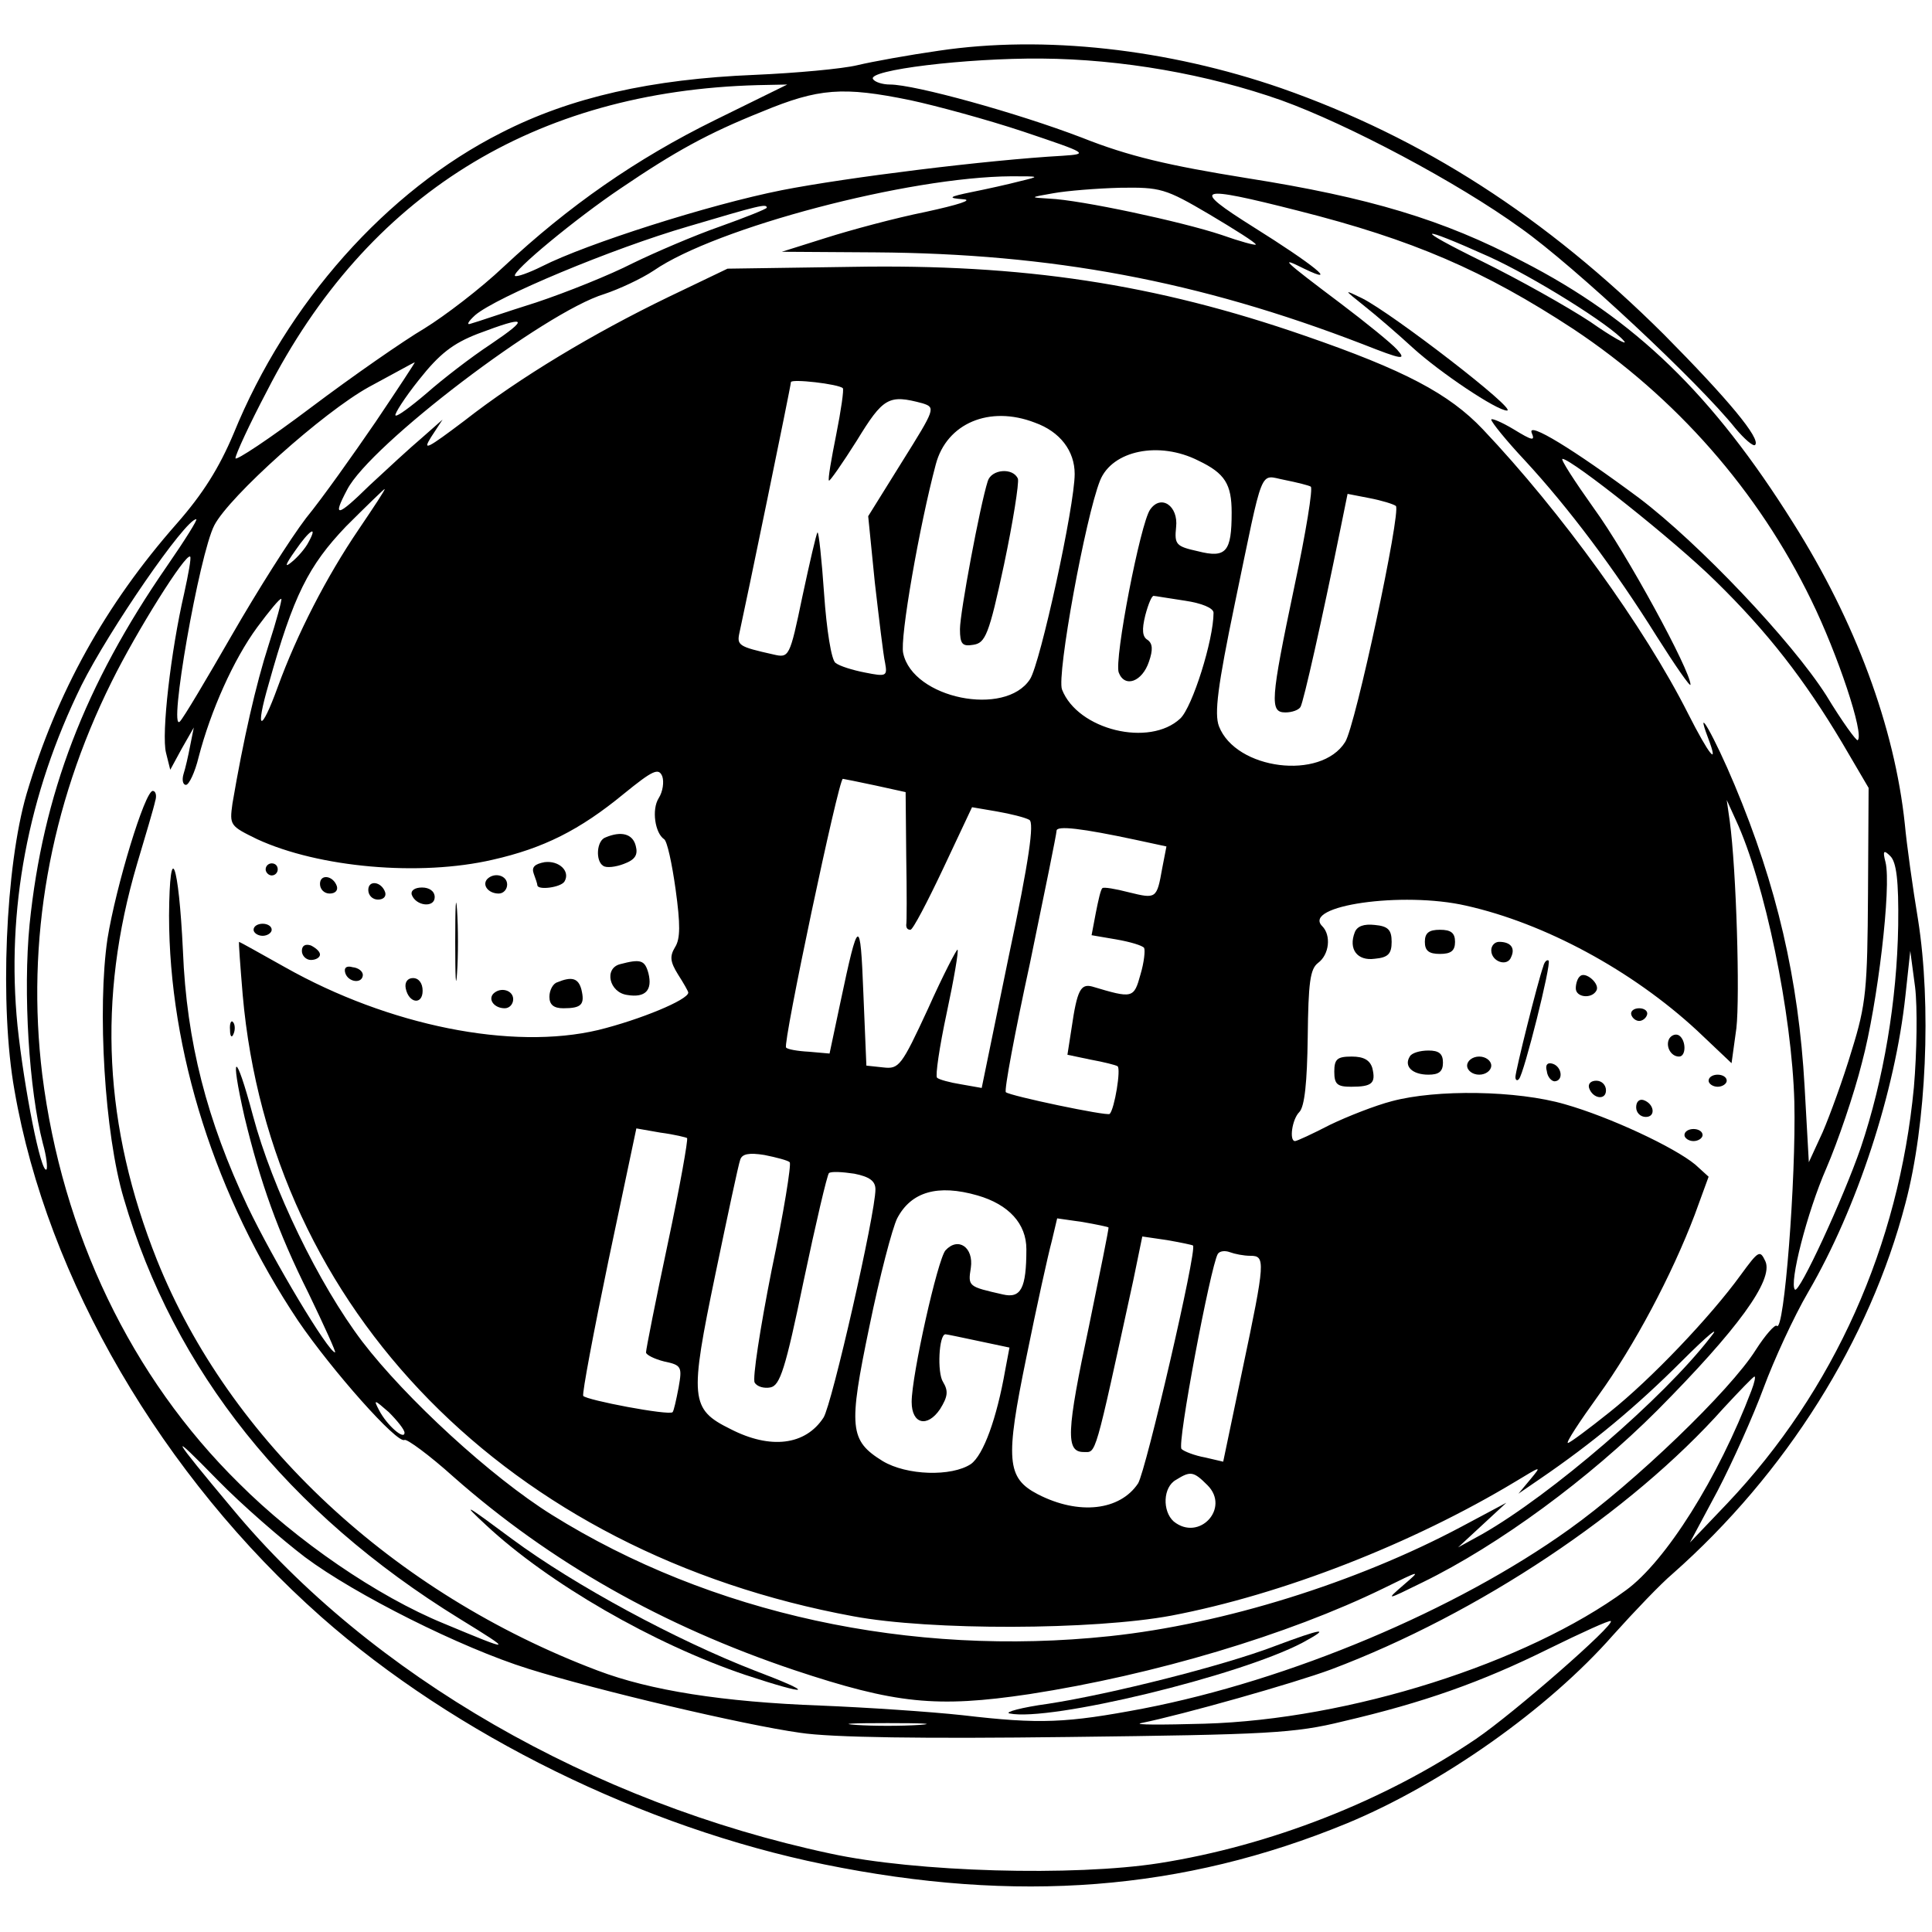 <svg version="1" xmlns="http://www.w3.org/2000/svg" width="426.667" height="426.667" viewBox="0 0 320 320"><path d="M155.5 8.4c-4.9.7-11 1.8-13.5 2.4-2.5.6-10.1 1.3-17 1.6-17.1.7-30.5 3.7-42 9.6-19 9.6-35.5 28.2-44.3 49.8-2.4 5.7-5.1 10-9.4 14.9-11.9 13.5-19.9 28-24.9 44.8-3.5 12-4.5 35.2-2 49.1 5.4 31.3 24.5 63.9 50.8 87.2 22.2 19.6 53.4 34.9 83.3 41 31.9 6.5 59.4 4.4 86.6-6.8 15.7-6.5 33.3-18.9 44.1-31.2 3.5-3.9 7.9-8.5 9.8-10.1 18.8-16.6 32.7-38.7 38.6-61.4 3.5-13.2 4.3-32.9 2.1-46.9-.9-5.4-1.9-12.6-2.2-15.9-1.7-16.1-8.2-33.6-18.5-49.9-13.3-21.2-26.1-33.7-44.8-43.3-13.1-6.9-25.4-10.6-45.7-13.8-13-2.1-19.5-3.6-27.3-6.7-10.7-4.1-27.7-8.8-31.8-8.8-1.2 0-2.5-.4-2.8-.9-1-1.5 15.4-3.5 27.9-3.4 13.3.1 27.5 2.6 39.7 6.9 11.1 4 29.2 13.6 39.7 21.2 8.9 6.3 29.5 25.6 35.5 33.1 1.5 1.8 3 3.1 3.3 2.8 1-1-4.5-7.6-15.1-18.3-19.6-19.5-40-32.6-63.4-40.8-18.8-6.5-39.3-8.8-56.7-6.2zm-37.1 11.5c-13 6.4-24.2 14.2-35 24.3-3.8 3.6-9.7 8.1-13.1 10.2-3.4 2-11.9 7.9-18.8 13.1-6.9 5.2-12.5 8.9-12.5 8.4 0-.6 2.3-5.6 5.2-11.1 16.6-32.5 44.3-49.7 81.3-50.7l4.9-.1-12 5.9zm32.4-3.3c4.2.9 12.7 3.2 18.7 5.2 10.7 3.6 10.9 3.7 6.5 4-12.5.7-35.8 3.6-46.5 5.7-12.1 2.4-32.4 8.9-39.7 12.6-2.2 1.1-4.2 1.8-4.5 1.6-.6-.7 10.2-9.6 17.5-14.5 9-6.1 14.4-9.1 23.4-12.7 9.4-3.9 13.4-4.2 24.6-1.9zM169 30c-1.9.5-5.5 1.3-8 1.8-3.9.8-4.1 1-1.5 1.2 1.8.1-.7.9-6.2 2.1-5 1-12.4 3-16.5 4.3l-7.3 2.3 15.5.1c29.1.2 53.5 4.7 80.7 15.2 6.6 2.6 7.3 2.7 5.7.9-1-1.1-5.2-4.5-9.3-7.6-9.7-7.3-10.3-7.9-6.1-5.8 6 2.9 1.5-.7-8.4-6.9-10.5-6.6-9.5-7 7.4-2.7 19 4.8 30.8 9.9 45.6 19.6 17 11.3 30.6 26.8 39.4 44.9 4.4 9 8.8 22.2 7.7 23.2-.2.2-2.6-3.1-5.2-7.4-5.8-9.1-21.1-25.2-31-32.7-10.9-8.1-18.6-12.8-17.8-10.8.6 1.4.1 1.3-3-.6-2-1.2-3.7-1.9-3.7-1.6 0 .4 2.5 3.5 5.6 6.8 7.2 7.8 14.8 17.9 21.8 29.1 3.1 4.9 5.6 8.5 5.6 8 0-2.3-10.6-21.8-16-29.2-3.2-4.5-5.6-8.2-5.2-8.2 1.6.1 18.5 13.5 25.3 20.2 8.7 8.5 14.8 16.4 21 26.8l4.4 7.5-.1 17.5c-.1 15.8-.3 18.3-2.7 26-1.4 4.7-3.6 10.7-4.8 13.5l-2.3 5-.7-12.5c-1-17.8-4.6-33.3-11.6-50-3.3-7.9-6.7-13.9-4.4-7.8 1.9 5 .2 2.9-3.3-4-7.2-14.3-21.1-33.5-34-47.1-5.6-5.9-13-9.8-29.5-15.5-24.8-8.6-46.7-11.9-75-11.4l-20.6.3-9.8 4.7c-12.4 6-24.6 13.3-33.8 20.5-6.1 4.6-7 5.1-5.5 2.7l1.9-2.9-3.4 3c-1.9 1.6-5.8 5.2-8.7 7.9-5.4 5.3-6.2 5.4-3.7.7 3.8-7.4 32.7-29.4 42.6-32.4 2.4-.8 6.1-2.5 8.2-3.9 10.3-7.1 42.2-15.5 59.2-15.6 4.8 0 4.8 0 1.5.8zm31.3 5.5c4.2 2.5 7.7 4.7 7.7 5 0 .2-2.6-.5-5.7-1.6-6.6-2.2-23.4-5.8-28.5-6-3.3-.2-3.3-.2.7-.9 2.2-.4 7.2-.8 11-.9 6.7-.1 7.5.1 14.8 4.4zM127 34.4c0 .2-3.5 1.6-7.7 3.1-4.3 1.5-10.8 4.3-14.5 6.1-3.7 1.9-10.9 4.8-16 6.5-5.1 1.6-10 3.3-10.8 3.5-.8.3-.5-.3.7-1.4 3.5-3 22.6-11 35.3-14.7 11.8-3.5 13-3.8 13-3.1zm119.6 8.1c7.3 3.3 20.3 11.4 22.4 14 .7.8-1.9-.6-5.6-3.2-3.8-2.5-11.8-7-17.9-10-11.6-5.7-10.9-6.2 1.1-.8zM81.3 57c-3.2 2.1-8 5.8-10.6 8.1-2.7 2.3-5 4-5.2 3.7-.2-.2 1.5-2.9 3.9-5.9 3.4-4.3 5.6-6 9.7-7.6 8.2-3.1 8.7-2.7 2.2 1.7zM62.2 69.9c-3.7 5.4-8.8 12.6-11.5 15.9-2.6 3.4-8.1 12.1-12.3 19.4-4.2 7.3-8 13.7-8.6 14.3-2 2.1 3.2-27.7 5.7-32.5 2.5-4.8 18-18.7 25.6-22.9 4.1-2.2 7.5-4.1 7.6-4.1.1 0-2.8 4.4-6.5 9.9zm77.4-5.6c.2.2-.3 3.7-1.1 7.7s-1.4 7.4-1.2 7.6c.1.2 2.2-2.8 4.6-6.6 4.4-7.2 5.3-7.7 10.9-6.2 2.2.7 2.1.9-3.4 9.7l-5.6 9 1.1 11c.7 6 1.4 12 1.7 13.3.4 2.2.2 2.3-3.3 1.6-2.1-.4-4.3-1.1-4.9-1.6-.7-.4-1.5-5.6-1.9-11.4-.4-5.8-.9-10.4-1.1-10.2-.2.2-1.3 5-2.5 10.6-2.1 10.1-2.2 10.2-4.8 9.6-5.8-1.3-6.1-1.5-5.6-3.7 1-4.5 8.5-40.8 8.5-41.4 0-.6 7.9.3 8.6 1zm31.8 5.7c4.2 1.5 6.6 4.7 6.6 8.5 0 5.3-5.7 31.4-7.4 34-4.1 6.3-19.4 3.2-21-4.3-.6-2.4 2.7-21.2 5.4-31.3 1.8-6.8 8.9-9.8 16.4-6.9zm27.1 6.3c4.4 2.1 5.5 3.9 5.5 8.6 0 6.5-.9 7.6-5.6 6.4-3.6-.8-3.9-1.1-3.6-4 .4-3.5-2.5-5.5-4.3-2.9-1.6 2.2-6 24.9-5.2 27 1 2.6 3.9 1.5 5-1.8.7-2 .6-3-.2-3.6-.9-.5-1-1.7-.4-4.1.5-1.9 1.1-3.3 1.4-3.2.2 0 2.5.4 5.2.8s4.7 1.2 4.7 2c0 4.5-3.5 15.6-5.5 17.5-5.1 4.8-17 1.9-19.6-4.8-.9-2.4 3.9-28.6 6.3-34.6 2-5 9.8-6.6 16.3-3.3zm18.6 4.3c.4.2-.8 7.6-2.7 16.5-4 19-4.1 20.9-1.5 20.9 1.1 0 2.2-.4 2.5-.9.5-.8 3.6-14.6 6.6-29.4l1.2-5.9 3.6.7c2.1.4 4 1 4.4 1.3.9.9-6.7 36.5-8.4 39.1-4 6.4-18.1 4.6-20.9-2.6-.8-2.1-.2-6.7 2.6-20.2 4.9-23.5 4-21.4 8.3-20.6 2 .4 4 .9 4.3 1.1zM59.4 87.7C54.1 95.5 49.2 105 46 113.8c-2.8 7.7-3.8 7.4-1.5-.5 4.1-14.7 6.6-19.6 12.8-26.1 3.4-3.4 6.3-6.2 6.4-6.2.2 0-1.8 3-4.3 6.7zm-31.7 6C14 113.5 7.1 131.6 4.9 153.1c-1.1 11.3-.1 27.4 2.2 36.3.6 2.1.8 4 .6 4.3-.9.8-3.7-13.4-4.8-23.8-1.9-19.1 1.7-38.3 10.6-56.4 4.6-9.2 17.2-27.5 19-27.5.3 0-1.9 3.5-4.8 7.7zm23.4-3.9c-.5 1-1.8 2.5-2.8 3.3-1.2 1-1.1.5.6-1.9 2.4-3.5 3.8-4.3 2.2-1.4zm-20.6 8.5c-2.2 9.5-3.8 23.3-3 26.4l.7 2.8 1.9-3.5 2-3.5-.6 3c-.3 1.6-.8 3.8-1.1 4.7-.3 1-.1 1.8.4 1.8s1.5-2.1 2.1-4.6c2-7.7 5.8-16.2 9.7-21.5 2-2.7 3.8-4.9 4-4.7.1.2-.8 3.6-2.1 7.6-2.1 6.5-4.2 15.7-6 26.3-.5 3.6-.4 3.7 4.1 5.9 10.2 4.7 26.9 6.2 39 3.4 8.4-1.9 14.4-4.9 21.7-10.9 4.8-3.9 5.8-4.4 6.4-2.9.3.9.1 2.5-.6 3.6-1.2 1.9-.6 5.8.9 6.8.5.3 1.3 4 1.9 8.3.8 5.8.8 8.2-.1 9.6-.9 1.5-.8 2.4.5 4.5.9 1.4 1.7 2.8 1.7 3 0 1.2-8 4.5-14.9 6.2-14.3 3.4-34.7-.7-51.9-10.4-4.1-2.3-7.5-4.2-7.6-4.2-.1 0 .2 4 .6 8.8 4.6 52.2 44.1 92.4 101.1 102.9 12.8 2.4 39.8 2.3 52.7-.1 18.4-3.5 39.9-11.9 57-22.2 4.3-2.6 4.4-2.7 2.5-.4l-2 2.4 3.5-2.4c8.8-6 16.1-12.1 23.5-19.5 4.4-4.4 6.6-6.2 4.8-4-7.8 10.1-26.4 26.1-37.8 32.6l-4 2.2 4-3.7 4-3.7-7.5 4c-17.3 9.2-39.3 16.1-58.2 18.1-33 3.5-66.1-3.7-92.4-20.1-10.1-6.3-24.2-19.3-31.4-28.7-7.2-9.5-14.9-25.4-18.1-37.4-2.9-10.9-3.9-10.8-1.4.2 2.6 10.8 5.5 19 10.6 29.2 2.6 5.4 4.6 9.8 4.4 9.8-1.1 0-10.2-15.2-14.5-24.2-6.7-14.2-10.1-27.2-10.7-42.3-.7-14.7-2.2-18.8-2.3-5.9 0 22.5 7.7 46.7 21.4 67.2C55 227 65.8 239.2 67 238.5c.4-.2 4.1 2.5 8.1 6.1 16.1 14.2 34.7 24.7 56.4 32 16.8 5.6 23.6 6.3 39 4 20.7-3.2 42.8-9.8 58.6-17.5 6.3-3.1 6.3-3.1 3.4-.6-3 2.6-3 2.6 3.1-.4 12.7-6.2 27.6-17.2 38.9-28.5 13.3-13.4 19.3-21.6 17.9-24.7-.9-1.9-1.1-1.8-4.1 2.3-5 6.9-14.9 17.3-21.7 22.7-3.5 2.8-6.6 5.1-6.9 5.1-.4 0 1.9-3.5 5-7.8 6-8.3 12.2-20 16-30l2.3-6.3-2.2-2c-3.5-2.9-14.2-7.9-21.6-10-7.9-2.3-21.3-2.5-28.7-.5-2.7.7-7.3 2.5-10.2 3.9-2.9 1.5-5.5 2.7-5.8 2.7-1 0-.5-3.6.7-4.8.9-.9 1.3-5 1.4-12.4.1-9.1.4-11.3 1.7-12.3 1.9-1.4 2.2-4.6.7-6.1-3.4-3.4 13.3-5.8 23.8-3.4 13 2.9 27.5 10.7 38.3 20.7l5.7 5.4.8-5.8c.6-5.3 0-26.2-1.1-34.3l-.5-3.5 1.5 3.3c4.8 10.3 9.3 32.1 9.7 46.7.3 12.8-1.7 38.4-2.9 37.1-.3-.3-1.9 1.5-3.5 4-4.2 6.7-20.1 22-30.9 29.7-18.7 13.4-46.3 25-70.6 29.7-12.7 2.4-17 2.6-29.8 1.1-5.5-.6-16.1-1.3-23.5-1.6-16.3-.6-28.3-2.5-37-5.8-33.9-12.8-61-38.1-73-68-8.8-22.1-9.9-43.2-3.3-65.6 1.4-4.7 2.8-9.4 3-10.4.3-.9.1-1.7-.4-1.7-1.3 0-6.1 15.8-7.5 24.5-1.7 11.5-.5 32.3 2.7 43 8.3 28.5 27.2 52.1 55.6 69.6 9.1 5.6 8.9 5.6-2.6.8-11-4.5-24.4-13.7-33.9-23.2C21.7 228.1 10.3 204.2 7 178c-2.7-22.1 1.2-44.4 11.5-65.1 4.1-8.3 12.3-21.4 13-20.7.2.2-.3 2.9-1 6.1zM145 130.1l5 1.1.1 10.6c.1 5.9.1 11 0 11.4 0 .5.2.8.7.8.4 0 2.8-4.6 5.4-10.1l4.8-10.2 4.1.7c2.3.4 4.7 1 5.4 1.4.8.5 0 6.5-3.4 22.5l-4.5 21.9-3.4-.6c-1.9-.3-3.7-.8-4-1.1-.3-.3.4-5.1 1.6-10.7 1.2-5.6 2-10.3 1.8-10.5-.1-.2-2.4 4.2-4.9 9.8-4.4 9.5-4.8 10-7.4 9.7l-2.8-.3-.5-12c-.5-12.8-.8-12.7-3.8 1.5l-1.8 8.5-3.4-.3c-1.9-.1-3.6-.4-3.8-.7-.6-.5 8.7-44.5 9.4-44.5.1 0 2.6.5 5.4 1.1zm43.1 9l5.1 1.1-.7 3.6c-.9 5.1-1 5.1-5.5 4-2.3-.6-4.2-.9-4.4-.7-.3.2-.7 2.1-1.1 4.1l-.7 3.7 4.1.7c2.3.4 4.3 1 4.6 1.4.2.4 0 2.4-.6 4.4-1.1 4-1.3 4-8 2-1.9-.5-2.5.6-3.4 6.8l-.7 4.5 3.8.8c2.2.4 4.2.9 4.5 1.1.6.4-.5 7.1-1.3 7.9-.4.4-16.6-3-17.2-3.6-.3-.3 1.5-9.9 4-21.4 2.4-11.6 4.4-21.4 4.4-21.9 0-.9 4.2-.4 13.1 1.5zm126.3 14.2c-.2 12.4-2.4 25.5-6.2 36.8-2.9 8.4-10.2 24.2-10.9 23.5-1-1 2-12.8 5.2-20.1 1.9-4.4 4.6-12.3 5.9-17.5 2.6-9.7 4.9-29.2 3.9-33.2-.5-1.9-.3-2.1.8-1 1 1 1.4 4 1.3 11.5zm2.6 26.8c-2.5 26.2-13.2 50.2-30.9 68.9l-6.2 6.5 4.6-8.6c2.5-4.8 5.9-12.4 7.6-17 1.7-4.6 5-11.8 7.4-15.9 8.1-13.9 14.4-33.2 16.1-49.1l.8-7.4.8 6c.4 3.3.3 10.8-.2 16.6zm-203.2 8.4c.2.2-1.2 8.1-3.2 17.5s-3.6 17.5-3.6 18c0 .4 1.4 1.1 3 1.5 2.9.6 3 .9 2.4 4.3-.4 2.1-.8 3.9-1 4.1-.6.6-14.3-2-14.8-2.7-.2-.4 1.7-10.5 4.2-22.5l4.6-21.8 4 .7c2.3.3 4.3.8 4.4.9zm17 4c.3.3-1 8.4-3 17.9-1.9 9.6-3.2 18-2.8 18.6.4.7 1.6 1 2.6.8 1.6-.3 2.5-3.1 5.5-17.6 2-9.5 3.9-17.6 4.2-17.9.4-.3 2.2-.2 4.2.1 2.5.5 3.5 1.2 3.5 2.6 0 4-7.2 35.6-8.6 37.8-3 4.6-8.8 5.3-15.4 1.9-6.7-3.3-6.8-5-2.5-25.7 2-9.6 3.8-18.1 4.1-18.9.3-1 1.5-1.2 4-.8 2 .4 3.9.9 4.2 1.2zm31.1 5.5c5.2 1.5 8.1 4.7 8.1 8.9 0 6.5-.9 8.2-3.9 7.5-5.7-1.3-5.8-1.3-5.3-4.4.5-3.4-2.1-5.2-4.2-2.9-1.3 1.5-5.6 20.7-5.6 25.1 0 3.7 2.6 4.3 4.7 1.2 1.3-2.1 1.4-3 .5-4.5-1-1.5-.7-7.9.4-7.9.2 0 2.6.5 5.4 1.1l5.2 1.1-.7 3.7c-1.4 8-3.6 14.1-5.7 15.6-3.2 2.1-10.6 1.9-14.6-.5-5.5-3.4-5.7-5.5-2.2-22.3 1.7-8.3 3.8-16.3 4.6-17.9 2.3-4.4 6.7-5.7 13.3-3.8zm21.7 5.3c.1.1-1.4 7.4-3.2 16.2-3.8 17.8-3.9 21-.9 21 2.1 0 1.7 1.4 8.2-28.4l1.5-7.3 4.1.6c2.3.4 4.2.8 4.3.9.7.7-7.8 37.3-9.1 39.4-3 4.5-9.8 5.3-16.6 1.8-5.2-2.7-5.4-5.7-1.9-22.7 1.7-8.4 3.6-17 4.2-19.2l.9-3.8 4.2.6c2.3.4 4.2.8 4.3.9zm23.5 4.7c2.5 0 2.5.8-1.3 18.8l-3.2 15.3-3-.7c-1.7-.3-3.5-1-3.9-1.4-.8-.7 4.8-30.2 6-32.3.3-.5 1.2-.6 2-.3s2.3.6 3.4.6zm83 22.3c-5.5 14.5-14.2 28.3-20.8 33.1-16.5 12.1-45.8 21.4-69.8 22.1-7.1.2-11.9.2-10.5-.1 6.9-1.4 25.3-6.6 31.5-8.9 24.4-9.2 49.6-26 65-43.3 2.6-2.8 4.9-5.2 5.1-5.2.2 0 0 1-.5 2.3zm-223.1 7c0 1.3-2.9-1.2-4.2-3.7-1-1.9-.8-1.8 1.6.3 1.4 1.4 2.6 2.9 2.6 3.4zm-16.5 20.6c8.3 6.2 25.8 15 37 18.5 11.5 3.6 35.7 9.3 45 10.6 5.2.8 20.6 1 44.5.7 33-.4 37.4-.6 45.5-2.6 13.3-3.1 22.9-6.5 34-12 5.5-2.7 10.1-4.8 10.3-4.6.7.6-16 15.2-22.3 19.5-15.2 10.3-34.1 17.7-52.5 20.6-14.1 2.2-40.3 1.5-54.5-1.6-39.4-8.4-76.1-29.5-99-57.1-10.3-12.3-10.8-13.3-2.5-4.8 4.1 4.2 10.7 9.9 14.5 12.8zM200 246c3.8 3.8-1.4 9.4-5.6 6-1.9-1.7-1.8-5.7.4-6.9 2.4-1.5 2.9-1.4 5.2.9zm-47.7 39.7c-2.9.2-7.7.2-10.5 0-2.9-.2-.6-.3 5.2-.3s8.1.1 5.3.3z"/><path d="M226 50.7c1.9 1.5 5.5 4.6 8 6.9 4.5 4.1 13.9 10.4 15.6 10.4 1.9 0-19-16.1-24-18.6-3.1-1.5-3.1-1.5.4 1.3zM163.6 79.7c-1.3 4.1-4.6 21.8-4.6 24.5 0 2.5.4 2.9 2.2 2.6 2-.3 2.6-1.6 5.1-13.3 1.5-7.1 2.5-13.5 2.3-14.2-.8-1.9-4.4-1.6-5 .4zM100.3 138.7c-1.5.5-1.7 3.9-.4 4.7.5.4 2.1.2 3.4-.3 1.9-.7 2.4-1.5 2-3-.5-2-2.4-2.5-5-1.4zM90.2 142.8c-1.6.3-2.2.8-1.8 1.9.3.8.6 1.7.6 1.9 0 .9 3.9.4 4.5-.6 1-1.7-.9-3.5-3.3-3.2zM44 144c0 .5.5 1 1 1 .6 0 1-.5 1-1 0-.6-.4-1-1-1-.5 0-1 .4-1 1zM53 146.4c0 .9.7 1.6 1.6 1.6.9 0 1.4-.5 1.2-1.2-.6-1.8-2.8-2.1-2.8-.4zM80.7 145.6c-.9 1 .2 2.4 1.9 2.4.8 0 1.4-.7 1.4-1.5 0-1.5-2.1-2.1-3.3-.9zM61 147.4c0 .9.7 1.6 1.6 1.6.9 0 1.4-.5 1.2-1.2-.6-1.8-2.8-2.1-2.8-.4zM75.4 156c0 5.8.1 8.1.3 5.2.2-2.8.2-7.6 0-10.5-.2-2.8-.3-.5-.3 5.3zM68.2 148.2c.7 1.9 3.8 2.2 3.8.4 0-1-.9-1.6-2.1-1.6-1.2 0-1.9.5-1.7 1.2zM42 154c0 .5.7 1 1.5 1s1.5-.5 1.5-1c0-.6-.7-1-1.5-1s-1.5.4-1.5 1zM224.4 154.4c-1.1 2.8.4 4.8 3.3 4.4 2.2-.2 2.8-.8 2.8-2.8 0-2-.6-2.6-2.8-2.8-1.8-.2-2.9.2-3.3 1.2zM236 156c0 1.5.7 2 2.5 2s2.5-.5 2.5-2-.7-2-2.5-2-2.5.5-2.5 2zM50 157.5c0 .8.7 1.5 1.5 1.5s1.5-.4 1.5-.9-.7-1.1-1.5-1.5c-.9-.3-1.5 0-1.5.9zM247 157.4c0 1.9 2.7 2.8 3.3 1.1.7-1.5-.1-2.5-2-2.5-.7 0-1.3.6-1.3 1.4zM102.7 159.7c-2.7.7-1.8 4.7 1.2 5.1 3 .5 4.2-.8 3.5-3.6-.6-2.2-1.3-2.4-4.7-1.5zM255.6 160.1c-.9 2.5-4.6 17.3-4.6 18.3 0 .5.3.7.6.3.8-.8 5.4-19.1 4.9-19.6-.3-.2-.7.2-.9 1zM57.2 161.2c.5 1.5 2.8 1.8 2.9.3 0-.6-.7-1.2-1.7-1.3-1-.3-1.5.1-1.2 1zM261.7 161.7c-.4.3-.7 1.2-.7 2 0 1.5 2.6 1.8 3.4.4.7-1.1-1.8-3.3-2.7-2.4zM67.2 163.7c.5 2.5 2.8 2.8 2.8.4 0-1.2-.6-2.1-1.6-2.1-.9 0-1.4.7-1.2 1.7zM92.3 162.7c-.7.2-1.3 1.3-1.3 2.4 0 1.3.7 1.9 2.3 1.9 3 0 3.6-.6 3-3.1-.5-1.9-1.6-2.2-4-1.2zM81.7 164.6c-.9 1 .2 2.4 1.9 2.4.8 0 1.4-.7 1.4-1.5 0-1.5-2.1-2.1-3.3-.9zM270.2 168.1c.2.6.8 1 1.3 1s1.1-.4 1.3-1c.2-.6-.4-1.1-1.3-1.1s-1.5.5-1.3 1.1zM38.1 170.6c0 1.1.3 1.4.6.6.3-.7.2-1.6-.1-1.9-.3-.4-.6.2-.5 1.3zM276.5 172c-.7 1.2.2 3 1.6 3 1.2 0 1.2-2.7 0-3.5-.5-.3-1.2-.1-1.6.5zM233.5 175c-1 1.6.4 3 3.1 3 1.7 0 2.4-.5 2.4-2s-.7-2-2.4-2c-1.4 0-2.8.4-3.1 1zM221 177.5c0 2.1.5 2.5 2.8 2.5 3.5 0 4.1-.6 3.5-3.1-.4-1.3-1.4-1.9-3.4-1.9-2.4 0-2.9.4-2.9 2.5zM243 176.5c0 .8.9 1.5 2 1.5s2-.7 2-1.5-.9-1.5-2-1.5-2 .7-2 1.5zM256.2 177.4c.1 1 .8 1.7 1.3 1.7 1.5-.1 1.2-2.4-.3-2.9-.9-.3-1.3.2-1 1.2zM283 179c0 .5.7 1 1.5 1s1.5-.5 1.5-1c0-.6-.7-1-1.5-1s-1.5.4-1.5 1zM263.2 180.2c.6 1.8 2.8 2.1 2.8.4 0-.9-.7-1.6-1.6-1.6-.9 0-1.4.5-1.2 1.2zM271 183.4c0 .9.7 1.6 1.6 1.6 1.7 0 1.4-2.2-.4-2.8-.7-.2-1.2.3-1.2 1.2zM279 188c0 .5.7 1 1.5 1s1.5-.5 1.5-1c0-.6-.7-1-1.5-1s-1.5.4-1.5 1zM80.5 252.6c10.4 9.7 27.8 19.7 42.9 24.8 10.9 3.6 11.9 3.2 1.6-.7-12.9-5-29.8-14.1-40.2-21.8-7.8-5.8-8.5-6.2-4.3-2.3zM211 272.7c-8.4 3.2-27 7.9-37.4 9.5-4.4.6-7.3 1.4-6.4 1.6 6.6 1.4 38-6.2 48.5-11.7 5-2.7 3.3-2.4-4.7.6z"/></svg>